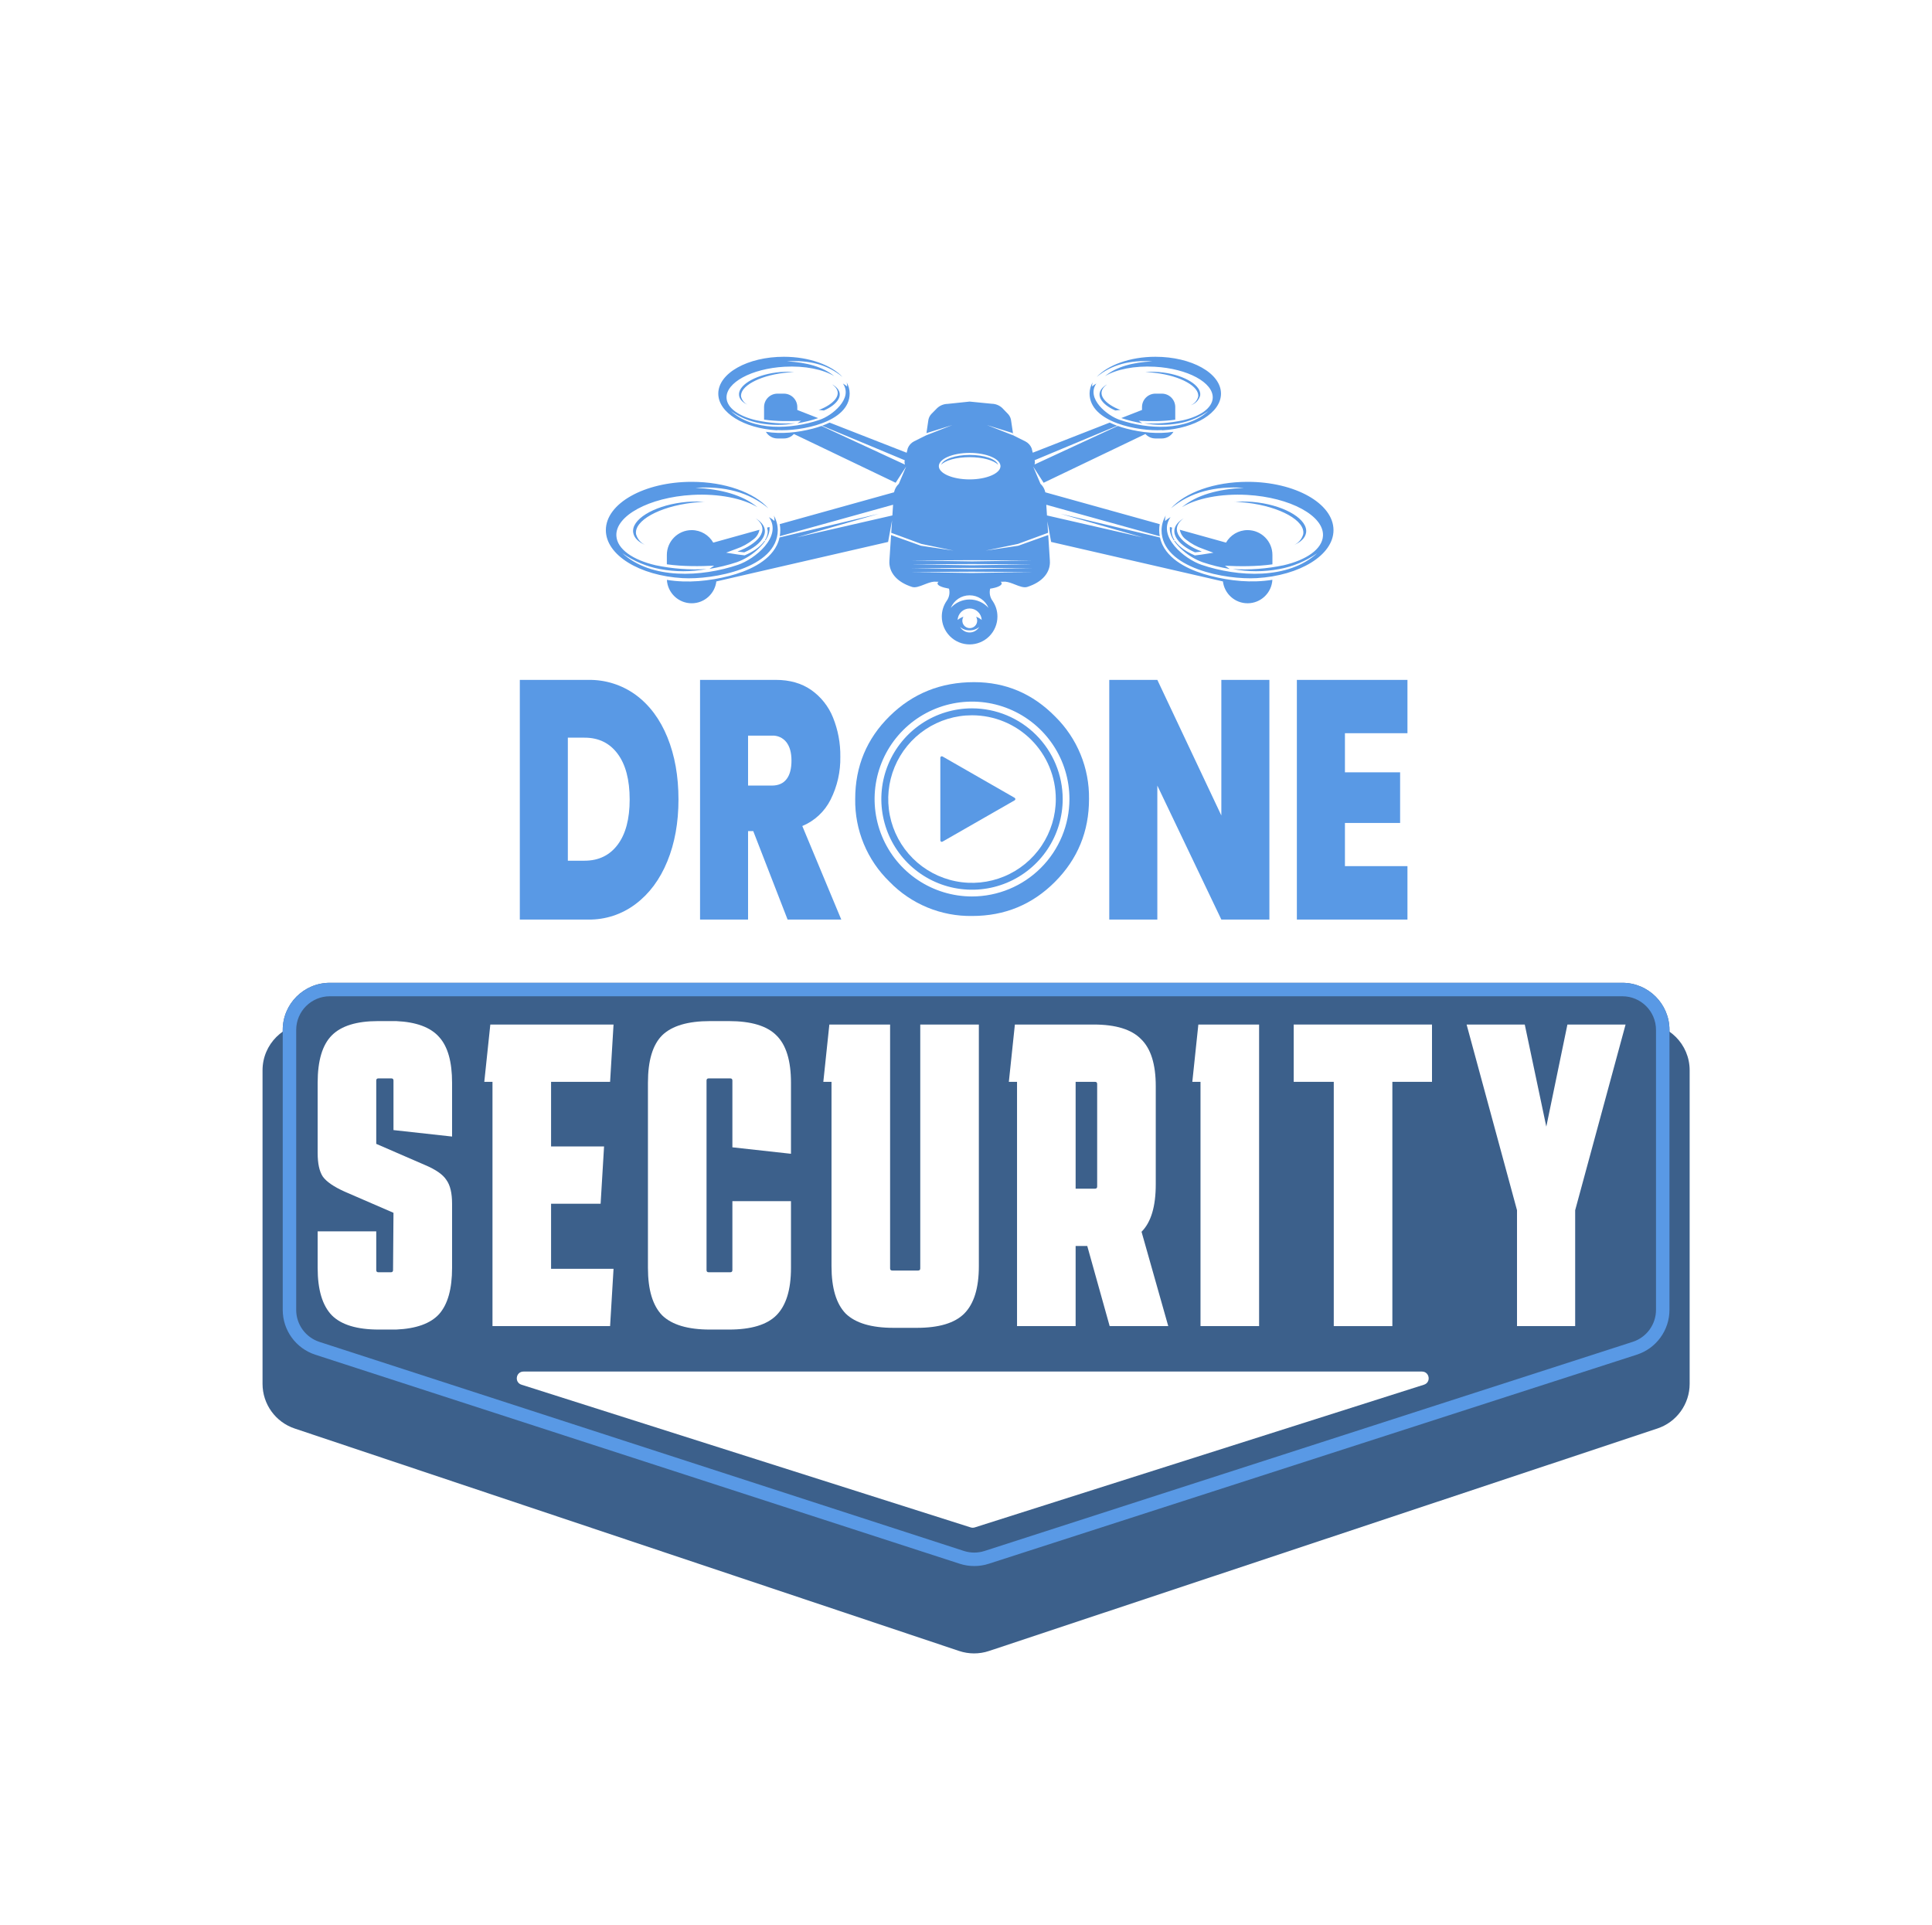 <svg width="287" height="286" viewBox="0 0 287 286" fill="none" xmlns="http://www.w3.org/2000/svg">
<ellipse cx="143.904" cy="143.43" rx="142.952" ry="142.524" fill="white"/>
<g clip-path="url(#clip0_987_74265)">
<path d="M94.467 103.248C96.493 104.748 98.053 106.843 99.147 109.535C100.241 112.227 100.788 115.306 100.788 118.772C100.788 122.205 100.236 125.268 99.13 127.962C98.024 130.656 96.457 132.765 94.429 134.29C92.408 135.827 89.929 136.643 87.39 136.606H77.219V101.002H87.39C89.931 100.956 92.417 101.745 94.467 103.248V103.248ZM91.752 125.487C92.942 123.907 93.538 121.668 93.538 118.772C93.538 115.846 92.942 113.583 91.752 111.981C90.561 110.379 88.921 109.581 86.831 109.584H84.354V127.861H86.831C88.923 127.861 90.563 127.07 91.752 125.487Z" fill="#5999E5"/>
<path d="M116.998 136.604L111.897 123.465H111.125V136.604H103.993V101H115.249C117.312 101 119.06 101.497 120.494 102.491C121.948 103.51 123.076 104.93 123.739 106.578C124.488 108.43 124.859 110.413 124.83 112.411C124.875 114.625 124.378 116.817 123.383 118.796C122.497 120.562 121.007 121.951 119.183 122.71L124.972 136.604H116.998ZM111.125 116.7H114.659C115.624 116.7 116.352 116.381 116.844 115.742C117.336 115.104 117.579 114.178 117.574 112.966C117.574 111.808 117.322 110.92 116.827 110.263C116.572 109.936 116.241 109.675 115.864 109.504C115.486 109.332 115.073 109.255 114.659 109.279H111.125V116.7Z" fill="#5999E5"/>
<path d="M188.569 136.604H181.431L171.923 116.7V136.604H164.782V101H171.923L181.431 121.144V101H188.569V136.604Z" fill="#5999E5"/>
<path d="M199.791 108.925V114.732H207.988V122.258H199.791V128.667H209.079V136.604H192.65V101H209.079V108.925H199.791Z" fill="#5999E5"/>
<g filter="url(#filter0_ddd_987_74265)">
<path d="M146.91 236.262C145.47 236.741 143.915 236.74 142.476 236.258L43.778 203.213C40.924 202.258 39 199.585 39 196.575V150C39 146.134 42.134 143 46 143H244C247.866 143 251 146.134 251 150V196.566C251 199.58 249.071 202.256 246.211 203.208L146.91 236.262Z" fill="#3C608B"/>
</g>
<path d="M146.875 232.305C145.474 232.757 143.966 232.755 142.565 232.301L46.84 201.248C43.954 200.312 42 197.623 42 194.589V153C42 149.134 45.134 146 49 146H241C244.866 146 248 149.134 248 153V194.581C248 197.619 246.041 200.31 243.149 201.243L146.875 232.305Z" fill="#3C608B"/>
<path fill-rule="evenodd" clip-rule="evenodd" d="M47.457 199.345L143.183 230.399C144.183 230.723 145.26 230.724 146.261 230.401L242.535 199.339C244.6 198.673 246 196.751 246 194.581V153C246 150.239 243.761 148 241 148H49C46.239 148 44 150.239 44 153V194.589C44 196.756 45.396 198.677 47.457 199.345ZM142.565 232.301C143.966 232.755 145.474 232.757 146.875 232.305L243.149 201.243C246.041 200.31 248 197.619 248 194.581V153C248 149.134 244.866 146 241 146H49C45.134 146 42 149.134 42 153V194.589C42 197.623 43.954 200.312 46.84 201.248L142.565 232.301Z" fill="#5999E5"/>
<path d="M144.7 101.336C149.384 101.336 153.4 103.041 156.75 106.451C158.37 108.047 159.651 109.954 160.514 112.058C161.378 114.161 161.806 116.418 161.775 118.692C161.775 123.516 160.087 127.621 156.712 131.006C153.337 134.39 149.236 136.079 144.408 136.071C142.122 136.108 139.853 135.674 137.741 134.799C135.629 133.923 133.719 132.623 132.13 130.98C130.487 129.388 129.188 127.476 128.313 125.363C127.438 123.249 127.005 120.979 127.041 118.692C127.041 113.845 128.749 109.74 132.164 106.378C135.58 103.017 139.758 101.336 144.7 101.336Z" fill="#5999E5"/>
<path d="M144.394 133.173C141.531 133.173 138.733 132.324 136.353 130.734C133.973 129.143 132.118 126.883 131.023 124.238C129.928 121.594 129.641 118.684 130.199 115.876C130.758 113.069 132.136 110.49 134.16 108.466C136.184 106.442 138.763 105.063 141.57 104.505C144.378 103.946 147.288 104.233 149.932 105.328C152.577 106.424 154.837 108.279 156.427 110.659C158.017 113.039 158.866 115.837 158.866 118.7C158.862 122.537 157.335 126.215 154.622 128.929C151.909 131.642 148.231 133.168 144.394 133.173V133.173ZM144.394 105.228C141.729 105.228 139.125 106.018 136.91 107.498C134.694 108.979 132.968 111.083 131.948 113.544C130.929 116.006 130.662 118.715 131.182 121.328C131.701 123.941 132.984 126.341 134.868 128.225C136.752 130.109 139.153 131.392 141.766 131.912C144.379 132.432 147.087 132.165 149.549 131.146C152.01 130.126 154.114 128.399 155.594 126.184C157.075 123.969 157.865 121.364 157.865 118.7C157.861 115.128 156.44 111.704 153.915 109.178C151.389 106.652 147.965 105.232 144.394 105.228V105.228Z" fill="white"/>
<path d="M144.393 106.258C141.932 106.258 139.526 106.988 137.479 108.355C135.432 109.723 133.837 111.667 132.895 113.941C131.953 116.216 131.706 118.718 132.186 121.133C132.667 123.547 133.852 125.765 135.593 127.506C137.333 129.247 139.551 130.432 141.965 130.912C144.38 131.393 146.882 131.146 149.156 130.204C151.431 129.262 153.375 127.667 154.742 125.62C156.11 123.573 156.84 121.166 156.84 118.705C156.84 115.404 155.528 112.238 153.194 109.903C150.86 107.569 147.694 106.258 144.393 106.258V106.258ZM150.724 118.893L140.011 125.029C139.979 125.049 139.941 125.059 139.903 125.06C139.865 125.06 139.828 125.05 139.795 125.032C139.762 125.013 139.735 124.985 139.716 124.952C139.697 124.92 139.687 124.882 139.687 124.844V112.562C139.687 112.524 139.697 112.487 139.716 112.454C139.735 112.422 139.762 112.394 139.795 112.375C139.828 112.356 139.865 112.346 139.903 112.346C139.941 112.346 139.978 112.355 140.011 112.374L150.721 118.516C150.754 118.535 150.782 118.562 150.801 118.595C150.82 118.628 150.831 118.666 150.831 118.704C150.831 118.742 150.822 118.78 150.803 118.813C150.784 118.846 150.757 118.873 150.724 118.893V118.893Z" fill="white"/>
<path d="M55.892 182.919V188.68C55.892 188.893 55.998 189 56.212 189H58.068C58.281 189 58.388 188.893 58.388 188.68L58.452 180.167L51.219 177.031C49.598 176.306 48.51 175.559 47.956 174.792C47.444 174.023 47.188 172.85 47.188 171.271V160.84C47.188 157.554 47.892 155.207 49.3 153.799C50.708 152.391 52.99 151.688 56.148 151.688H58.836C61.822 151.815 63.956 152.605 65.236 154.056C66.516 155.463 67.156 157.725 67.156 160.84V168.839L58.452 167.879V160.519C58.452 160.306 58.345 160.199 58.132 160.199H56.212C55.998 160.199 55.892 160.306 55.892 160.519V169.927L63.123 173.063C64.745 173.746 65.811 174.493 66.323 175.304C66.878 176.072 67.156 177.245 67.156 178.823V188.36C67.156 191.474 66.516 193.757 65.236 195.208C63.956 196.616 61.822 197.384 58.836 197.512H56.276C53.033 197.512 50.708 196.808 49.3 195.4C47.892 193.949 47.188 191.602 47.188 188.36V182.919H55.892Z" fill="white"/>
<path d="M73.159 197V160.711H71.942L72.838 152.199H91.142L90.63 160.711H81.862V170.311H89.734L89.222 178.823H81.862V188.487H91.142L90.63 197H73.159Z" fill="white"/>
<path d="M117.501 178.439V188.36C117.501 191.602 116.775 193.949 115.325 195.4C113.917 196.808 111.57 197.512 108.285 197.512H105.468C102.183 197.512 99.815 196.808 98.365 195.4C96.957 193.949 96.252 191.602 96.252 188.36V160.84C96.252 157.554 96.957 155.207 98.365 153.799C99.815 152.391 102.183 151.688 105.468 151.688H108.285C111.57 151.688 113.917 152.391 115.325 153.799C116.775 155.207 117.501 157.554 117.501 160.84V171.399L108.797 170.439V160.519C108.797 160.306 108.69 160.199 108.477 160.199H105.277C105.063 160.199 104.957 160.306 104.957 160.519V188.68C104.957 188.893 105.063 189 105.277 189H108.477C108.69 189 108.797 188.893 108.797 188.68V178.439H117.501Z" fill="white"/>
<path d="M145.409 188.104C145.409 191.346 144.684 193.693 143.233 195.144C141.825 196.552 139.478 197.256 136.193 197.256H132.737C129.452 197.256 127.084 196.552 125.633 195.144C124.225 193.693 123.521 191.346 123.521 188.104V160.711H122.305L123.201 152.199H132.225V188.424C132.225 188.637 132.332 188.743 132.545 188.743H136.385C136.598 188.743 136.705 188.637 136.705 188.424V152.199H145.409V188.104Z" fill="white"/>
<path d="M151.081 197V160.711H149.865L150.761 152.199H162.473C165.758 152.199 168.105 152.925 169.513 154.375C170.964 155.783 171.689 158.109 171.689 161.351V175.944C171.689 179.229 170.985 181.576 169.577 182.984L173.545 197H164.841L161.513 185.096H159.785V197H151.081ZM162.665 160.711H159.785V176.583H162.665C162.878 176.583 162.985 176.477 162.985 176.264V161.031C162.985 160.818 162.878 160.711 162.665 160.711Z" fill="white"/>
<path d="M178.336 197V160.711H177.12L178.016 152.199H187.04V197H178.336Z" fill="white"/>
<path d="M198.132 197V160.711H192.18V152.199H212.724V160.711H206.836V197H198.132Z" fill="white"/>
<path d="M225.353 197V179.783L217.865 152.199H226.505L229.705 167.367L232.841 152.199H241.481L233.993 179.783V197H225.353Z" fill="white"/>
<path d="M144.197 226.904C144.394 226.966 144.606 226.966 144.803 226.904L211.532 205.703C212.621 205.357 212.372 203.75 211.229 203.75H77.771C76.628 203.75 76.379 205.357 77.468 205.703L144.197 226.904Z" fill="white"/>
</g>
<path fill-rule="evenodd" clip-rule="evenodd" d="M115.42 63.925C110.519 63.638 106.702 61.309 106.702 58.475C106.702 55.448 111.061 53 116.441 53C120.233 53 123.528 54.246 125.159 56.002C122.949 54.165 120.177 53.461 116.889 53.679C119.791 53.828 122.22 54.47 123.92 55.871C122.257 54.875 119.561 54.314 116.528 54.482C111.64 54.757 107.81 56.843 107.928 59.135C108.016 60.636 109.797 61.857 112.387 62.443C114.282 62.841 116.221 62.986 118.154 62.872C116.413 63.2 114.626 63.2 112.885 62.872C111.339 62.587 109.872 61.973 108.582 61.072C111.876 64.074 117.568 63.788 121.703 62.386C123.609 61.764 126.772 59.185 125.215 56.98C125.441 57.097 125.651 57.243 125.838 57.416C125.856 57.206 125.833 56.994 125.769 56.793C126.059 57.295 126.213 57.864 126.218 58.444C126.218 62.804 118.845 64.093 115.451 63.894L115.42 63.925ZM117.911 55.273C117.025 55.198 116.133 55.221 115.252 55.342C112.013 55.772 109.572 57.304 109.79 58.761C109.871 59.336 110.333 59.778 111.019 60.117C111.077 60.148 111.137 60.175 111.198 60.2C111.137 60.173 111.077 60.145 111.019 60.117C110.824 60.012 110.648 59.874 110.5 59.707C110.309 59.491 110.171 59.233 110.096 58.955C109.84 57.428 112.698 55.84 116.478 55.392C116.964 55.33 117.444 55.298 117.911 55.28V55.273ZM123.677 57.142C125.502 58.487 123.789 60.107 121.616 60.91H121.765L122.388 60.979C124.362 60.144 125.832 58.45 123.702 57.136L123.677 57.142ZM101.402 85.885C95.001 85.511 90 82.46 90 78.754C90 74.792 95.71 71.578 102.753 71.578C107.735 71.578 112.032 73.173 114.137 75.508C111.247 73.104 107.592 72.182 103.308 72.469C107.106 72.662 110.288 73.503 112.511 75.34C110.332 74.038 106.782 73.303 102.828 73.521C96.42 73.883 91.382 76.636 91.563 79.613C91.681 81.581 94.01 83.182 97.404 83.973C99.886 84.492 102.426 84.682 104.958 84.54C102.678 84.965 100.338 84.965 98.058 84.54C96.041 84.167 94.129 83.362 92.454 82.179C96.769 86.116 104.217 85.742 109.634 83.904C112.125 83.057 116.266 79.719 114.236 76.823C114.527 76.979 114.797 77.171 115.04 77.396C115.062 77.123 115.033 76.848 114.953 76.586C115.33 77.246 115.532 77.993 115.538 78.754C115.507 84.434 105.855 86.147 101.402 85.885ZM104.703 74.562L104.655 74.558L104.6 74.553C104.64 74.552 104.681 74.55 104.721 74.549L104.703 74.562ZM104.6 74.553C104.018 74.574 103.435 74.616 102.853 74.686C97.896 75.272 94.154 77.365 94.49 79.358C94.59 79.722 94.773 80.06 95.023 80.344C95.273 80.627 95.585 80.85 95.935 80.996C94.864 80.553 94.185 79.912 94.066 79.127C93.749 77.215 96.981 75.209 101.221 74.649C102.341 74.496 103.474 74.463 104.6 74.553ZM112.25 76.997C114.641 78.754 112.399 80.877 109.554 81.93L109.753 81.961L110.562 82.055C113.122 80.958 115.046 78.722 112.25 76.997ZM181.379 58.475C181.379 61.309 177.555 63.638 172.661 63.925L172.623 63.894C169.229 64.093 161.856 62.804 161.856 58.444C161.863 57.864 162.02 57.295 162.311 56.793C162.246 56.994 162.221 57.206 162.236 57.416C162.423 57.243 162.633 57.097 162.859 56.98C161.308 59.185 164.466 61.764 166.377 62.386C170.512 63.788 176.204 64.074 179.492 61.072C178.204 61.975 176.736 62.589 175.189 62.872C173.448 63.2 171.662 63.2 169.921 62.872C171.853 62.986 173.793 62.841 175.687 62.443C178.284 61.857 180.059 60.636 180.152 59.135C180.27 56.843 176.441 54.757 171.552 54.482C168.513 54.314 165.817 54.875 164.154 55.871C165.848 54.47 168.277 53.828 171.185 53.679C167.897 53.461 165.12 54.165 162.915 56.002C164.553 54.246 167.841 53 171.633 53C177.02 53 181.379 55.448 181.379 58.475ZM172.829 55.342C171.948 55.221 171.056 55.198 170.17 55.273V55.28C170.631 55.298 171.11 55.33 171.602 55.392C175.382 55.84 178.24 57.428 177.985 58.955C177.91 59.233 177.771 59.491 177.58 59.707C177.389 59.923 177.15 60.092 176.883 60.2C177.219 60.098 177.524 59.912 177.77 59.661C178.016 59.409 178.195 59.1 178.29 58.761C178.508 57.304 176.061 55.772 172.829 55.342ZM166.458 60.91C164.291 60.107 162.579 58.487 164.403 57.142L164.385 57.136C162.249 58.45 163.718 60.144 165.686 60.979L166.309 60.91H166.458ZM186.678 85.885C193.092 85.511 198.092 82.46 198.092 78.753C198.092 74.792 192.382 71.578 185.333 71.578C180.351 71.578 176.061 73.173 173.956 75.508C176.845 73.104 180.501 72.182 184.779 72.469C180.98 72.662 177.798 73.503 175.581 75.34C177.761 74.038 181.31 73.303 185.264 73.521C191.666 73.883 196.71 76.636 196.529 79.613C196.405 81.581 194.076 83.182 190.682 83.973C188.2 84.492 185.66 84.682 183.128 84.54C185.409 84.965 187.748 84.965 190.028 84.54C192.057 84.17 193.982 83.365 195.67 82.179C191.355 86.116 183.901 85.742 178.489 83.904C175.998 83.057 171.851 79.719 173.887 76.823C173.594 76.978 173.321 77.17 173.078 77.396C173.057 77.122 173.089 76.847 173.171 76.586C172.777 77.241 172.562 77.989 172.548 78.753C172.548 84.459 182.201 86.147 186.653 85.885H186.678ZM183.384 74.562C183.419 74.559 183.453 74.556 183.488 74.553C184.072 74.573 184.656 74.616 185.239 74.686C190.19 75.272 193.933 77.365 193.596 79.358C193.496 79.722 193.313 80.06 193.063 80.344C192.813 80.627 192.501 80.85 192.152 80.996C193.223 80.553 193.902 79.912 194.02 79.127C194.306 77.215 191.099 75.209 186.865 74.649C185.746 74.496 184.614 74.464 183.488 74.553L183.371 74.549L183.384 74.562ZM175.83 76.997C173.445 78.753 175.687 80.877 178.526 81.93L178.327 81.961L177.524 82.055C174.965 80.958 173.015 78.722 175.83 76.997ZM113.774 64.148C114.12 64.738 114.761 65.135 115.495 65.135H116.447C117.037 65.135 117.567 64.879 117.932 64.472L133.049 71.714L134.612 69.305L133.516 71.883C133.51 71.888 133.504 71.894 133.499 71.899C133.492 71.906 133.485 71.912 133.479 71.918L133.239 71.805L133.478 71.919C133.282 72.111 133.121 72.335 133.001 72.581C132.916 72.757 132.853 72.942 132.812 73.132L115.829 77.861C115.884 78.155 115.912 78.454 115.911 78.756C115.913 79.059 115.887 79.361 115.834 79.657L132.668 74.98L132.567 76.522L132.563 76.571L118.321 79.835L130.545 76.322L115.798 79.841C115.713 80.238 115.58 80.624 115.401 80.992C114.155 83.54 110.942 84.879 108.358 85.552C105.349 86.322 102.183 86.649 99.067 86.144C99.18 88.082 100.786 89.619 102.751 89.619C104.636 89.619 106.192 88.203 106.413 86.375L132.31 80.42L132.121 83.287C132.009 85.019 133.217 86.47 135.49 87.193C135.984 87.349 136.619 87.1 137.28 86.841C137.778 86.646 138.289 86.445 138.765 86.408L139.42 86.424C139.322 86.504 139.27 86.588 139.27 86.675C139.27 86.986 139.936 87.266 140.976 87.447C141.054 87.755 141.064 88.076 141.005 88.388C140.946 88.7 140.819 88.996 140.634 89.253L140.584 89.328C140.139 90 139.903 90.789 139.905 91.595C139.905 92.692 140.341 93.744 141.116 94.52C141.891 95.295 142.941 95.73 144.037 95.731C145.132 95.73 146.183 95.295 146.957 94.52C147.733 93.744 148.169 92.692 148.169 91.595C148.171 90.789 147.935 90 147.49 89.328L147.44 89.253C147.252 88.997 147.124 88.702 147.063 88.389C147.003 88.077 147.012 87.755 147.091 87.447C148.137 87.297 148.804 86.986 148.804 86.675C148.804 86.588 148.752 86.504 148.653 86.424L149.32 86.408C149.792 86.445 150.301 86.645 150.796 86.839C151.458 87.099 152.097 87.35 152.596 87.193C154.869 86.47 156.077 85.019 155.959 83.287L155.715 79.477L151.264 81.073L146.419 81.796L151.22 80.799L155.694 79.15L155.584 77.445L156.146 80.506L181.667 86.374C181.888 88.203 183.443 89.619 185.329 89.619C187.298 89.619 188.906 88.076 189.013 86.132C185.912 86.632 182.757 86.305 179.76 85.536C177.175 84.863 173.956 83.524 172.71 80.977C172.535 80.616 172.404 80.238 172.318 79.849L157.535 76.322L169.759 79.835L155.529 76.572L155.427 74.984L172.282 79.667C172.226 79.362 172.199 79.052 172.2 78.74C172.199 78.447 172.226 78.154 172.279 77.867L155.283 73.136C155.243 72.947 155.18 72.763 155.095 72.589C154.973 72.338 154.81 72.112 154.611 71.918L170.153 64.47C170.518 64.878 171.049 65.135 171.639 65.135H172.592C173.326 65.135 173.967 64.738 174.313 64.147C171.982 64.51 169.609 64.261 167.336 63.674C166.921 63.565 166.485 63.434 166.046 63.277L153.675 69.005C153.687 68.973 153.698 68.941 153.706 68.908C153.745 68.76 153.749 68.606 153.717 68.457L153.694 68.366L165.96 63.246C165.587 63.11 165.214 62.954 164.85 62.777L153.415 67.251L153.25 66.589C153.072 66.15 152.743 65.79 152.322 65.573L150.528 64.677L150.211 62.559C150.18 62.175 150.025 61.812 149.769 61.525L148.878 60.603C148.456 60.212 147.903 59.99 147.328 59.98L144.04 59.656L140.77 59.999C140.195 60.009 139.642 60.23 139.22 60.622L138.336 61.519C138.078 61.805 137.92 62.168 137.887 62.553L137.576 64.67L135.776 65.567C135.357 65.784 135.03 66.144 134.854 66.582L134.686 67.257L123.232 62.777C122.868 62.954 122.495 63.109 122.123 63.245L134.407 68.374L134.387 68.451C134.355 68.6 134.359 68.754 134.398 68.901C134.408 68.939 134.42 68.975 134.434 69.01L134.431 69.017L122.037 63.276C121.597 63.433 121.16 63.565 120.744 63.674C118.473 64.26 116.103 64.509 113.774 64.148ZM131.928 80.506L132.515 77.3L132.393 79.152L136.86 80.799L141.661 81.796L136.816 81.073L132.372 79.48L132.31 80.42L131.928 80.506ZM155.031 71.715L154.61 71.917C154.596 71.903 154.582 71.89 154.568 71.876L153.481 69.319L153.482 69.317L155.031 71.715ZM121.539 62.115L118.44 60.903V60.47C118.44 59.369 117.548 58.477 116.447 58.477H115.495C114.394 58.477 113.502 59.369 113.502 60.47V62.334C115.395 62.614 117.4 62.582 119 62.509L118.458 62.876C119.504 62.706 120.534 62.451 121.539 62.115ZM174.585 62.346C172.711 62.62 170.733 62.588 169.148 62.509L169.684 62.877C168.627 62.703 167.585 62.445 166.57 62.104L169.646 60.901V60.47C169.646 59.369 170.539 58.477 171.639 58.477H172.592C173.693 58.477 174.585 59.369 174.585 60.47V62.346ZM189.019 83.836C186.581 84.181 184.01 84.14 181.964 84.041L182.668 84.521C181.294 84.293 179.94 83.956 178.62 83.512C177.566 83.121 176.591 82.543 175.743 81.805C175.265 81.396 174.779 80.899 174.409 80.348L174.568 80.386C175.242 81.341 176.454 82.063 177.387 82.459L177.493 82.509L178.421 82.397L180.252 82.11L178.707 81.537C177.805 81.231 176.962 80.772 176.216 80.179C175.717 79.827 175.374 79.296 175.259 78.697L182.127 80.608C182.763 79.498 183.959 78.75 185.329 78.75C187.367 78.75 189.019 80.404 189.019 82.444V83.836ZM174.498 80.283C174.237 79.882 174.072 79.443 174.062 78.971C174.051 78.763 174.072 78.566 174.12 78.38L173.789 78.287C173.718 78.968 173.954 79.633 174.338 80.239L174.498 80.283ZM112.368 81.796C112.833 81.389 113.309 80.894 113.675 80.347L113.547 80.378C112.872 81.332 111.659 82.054 110.73 82.45L110.625 82.499L109.697 82.387L107.866 82.101L109.404 81.528C110.296 81.22 111.128 80.761 111.864 80.17C112.118 79.992 112.334 79.766 112.5 79.504C112.656 79.258 112.764 78.984 112.819 78.699L105.954 80.61C105.318 79.499 104.122 78.75 102.751 78.75C100.713 78.75 99.061 80.404 99.061 82.444V83.83C101.492 84.171 104.052 84.13 106.091 84.032L105.387 84.511C106.782 84.286 108.157 83.949 109.497 83.502C110.55 83.112 111.523 82.534 112.368 81.796ZM114.309 78.284C114.371 78.966 114.13 79.632 113.747 80.237L113.618 80.273C113.88 79.873 114.045 79.433 114.056 78.962C114.041 78.765 114.006 78.571 113.952 78.383L114.309 78.284ZM144.37 83.211L135.34 83.261L144.395 83.398L153.374 83.261L144.37 83.211ZM144.37 83.789L135.34 83.833L144.395 83.976L153.374 83.833L144.37 83.789ZM135.34 84.403L144.37 84.359L153.374 84.403L144.395 84.546L135.34 84.403ZM144.37 84.93L135.34 84.98L144.395 85.123L153.374 84.98L144.37 84.93ZM142.353 88.944C142.852 88.611 143.438 88.435 144.037 88.437L144.034 88.437H144.04L144.037 88.437C144.637 88.436 145.223 88.612 145.722 88.944C146.222 89.277 146.612 89.751 146.842 90.306C146.489 89.913 146.057 89.598 145.574 89.383C145.091 89.168 144.568 89.056 144.04 89.056C143.511 89.056 142.989 89.168 142.506 89.383C142.023 89.598 141.591 89.913 141.238 90.306C141.466 89.751 141.854 89.276 142.353 88.944ZM142.806 90.889C143.138 90.572 143.58 90.394 144.04 90.393H144.046C144.506 90.394 144.948 90.572 145.28 90.889C145.613 91.207 145.811 91.64 145.833 92.1C145.587 91.886 145.302 91.724 144.993 91.62C145.097 91.787 145.155 91.979 145.16 92.176C145.166 92.373 145.118 92.567 145.023 92.739C144.928 92.912 144.788 93.055 144.618 93.155C144.449 93.255 144.255 93.308 144.059 93.308C143.862 93.308 143.668 93.255 143.499 93.155C143.329 93.055 143.19 92.912 143.094 92.739C142.999 92.567 142.951 92.373 142.957 92.176C142.962 91.979 143.02 91.787 143.124 91.62C142.804 91.719 142.507 91.882 142.253 92.1C142.275 91.64 142.473 91.207 142.806 90.889ZM142.626 93.14C143.019 93.476 143.523 93.654 144.04 93.638C144.558 93.653 145.064 93.475 145.46 93.14C145.314 93.388 145.107 93.593 144.858 93.737C144.609 93.88 144.327 93.955 144.04 93.956C143.753 93.956 143.472 93.881 143.224 93.737C142.976 93.594 142.77 93.388 142.626 93.14ZM148.623 69.249C148.623 70.333 146.531 71.218 144.04 71.218C141.518 71.218 139.463 70.333 139.463 69.249C139.463 68.166 141.518 67.281 144.04 67.281C146.562 67.281 148.623 68.166 148.623 69.249ZM144.04 67.578C146.219 67.578 148.013 68.201 148.268 69.042C147.645 68.388 146.001 67.915 144.04 67.915C142.078 67.915 140.409 68.388 139.812 69.042C140.067 68.245 141.879 67.578 144.04 67.578ZM146.605 63.141L150.51 64.673L150.46 64.343L146.605 63.141ZM141.481 63.141L137.576 64.673L137.626 64.343L141.481 63.141Z" fill="#5999E5"/>
<defs>
<filter id="filter0_ddd_987_74265" x="25" y="130" width="240" height="121.617" filterUnits="userSpaceOnUse" color-interpolation-filters="sRGB">
<feFlood flood-opacity="0" result="BackgroundImageFix"/>
<feColorMatrix in="SourceAlpha" type="matrix" values="0 0 0 0 0 0 0 0 0 0 0 0 0 0 0 0 0 0 127 0" result="hardAlpha"/>
<feOffset dy="1"/>
<feGaussianBlur stdDeviation="7"/>
<feColorMatrix type="matrix" values="0 0 0 0 0 0 0 0 0 0 0 0 0 0 0 0 0 0 0.12 0"/>
<feBlend mode="normal" in2="BackgroundImageFix" result="effect1_dropShadow_987_74265"/>
<feColorMatrix in="SourceAlpha" type="matrix" values="0 0 0 0 0 0 0 0 0 0 0 0 0 0 0 0 0 0 127 0" result="hardAlpha"/>
<feOffset dy="5"/>
<feGaussianBlur stdDeviation="4"/>
<feColorMatrix type="matrix" values="0 0 0 0 0 0 0 0 0 0 0 0 0 0 0 0 0 0 0.14 0"/>
<feBlend mode="normal" in2="effect1_dropShadow_987_74265" result="effect2_dropShadow_987_74265"/>
<feColorMatrix in="SourceAlpha" type="matrix" values="0 0 0 0 0 0 0 0 0 0 0 0 0 0 0 0 0 0 127 0" result="hardAlpha"/>
<feMorphology radius="1" operator="erode" in="SourceAlpha" result="effect3_dropShadow_987_74265"/>
<feOffset dy="3"/>
<feGaussianBlur stdDeviation="2.5"/>
<feColorMatrix type="matrix" values="0 0 0 0 0 0 0 0 0 0 0 0 0 0 0 0 0 0 0.2 0"/>
<feBlend mode="normal" in2="effect2_dropShadow_987_74265" result="effect3_dropShadow_987_74265"/>
<feBlend mode="normal" in="SourceGraphic" in2="effect3_dropShadow_987_74265" result="shape"/>
</filter>
<clipPath id="clip0_987_74265">
<rect width="262" height="145" fill="white" transform="translate(14 101)"/>
</clipPath>
</defs>
</svg>
